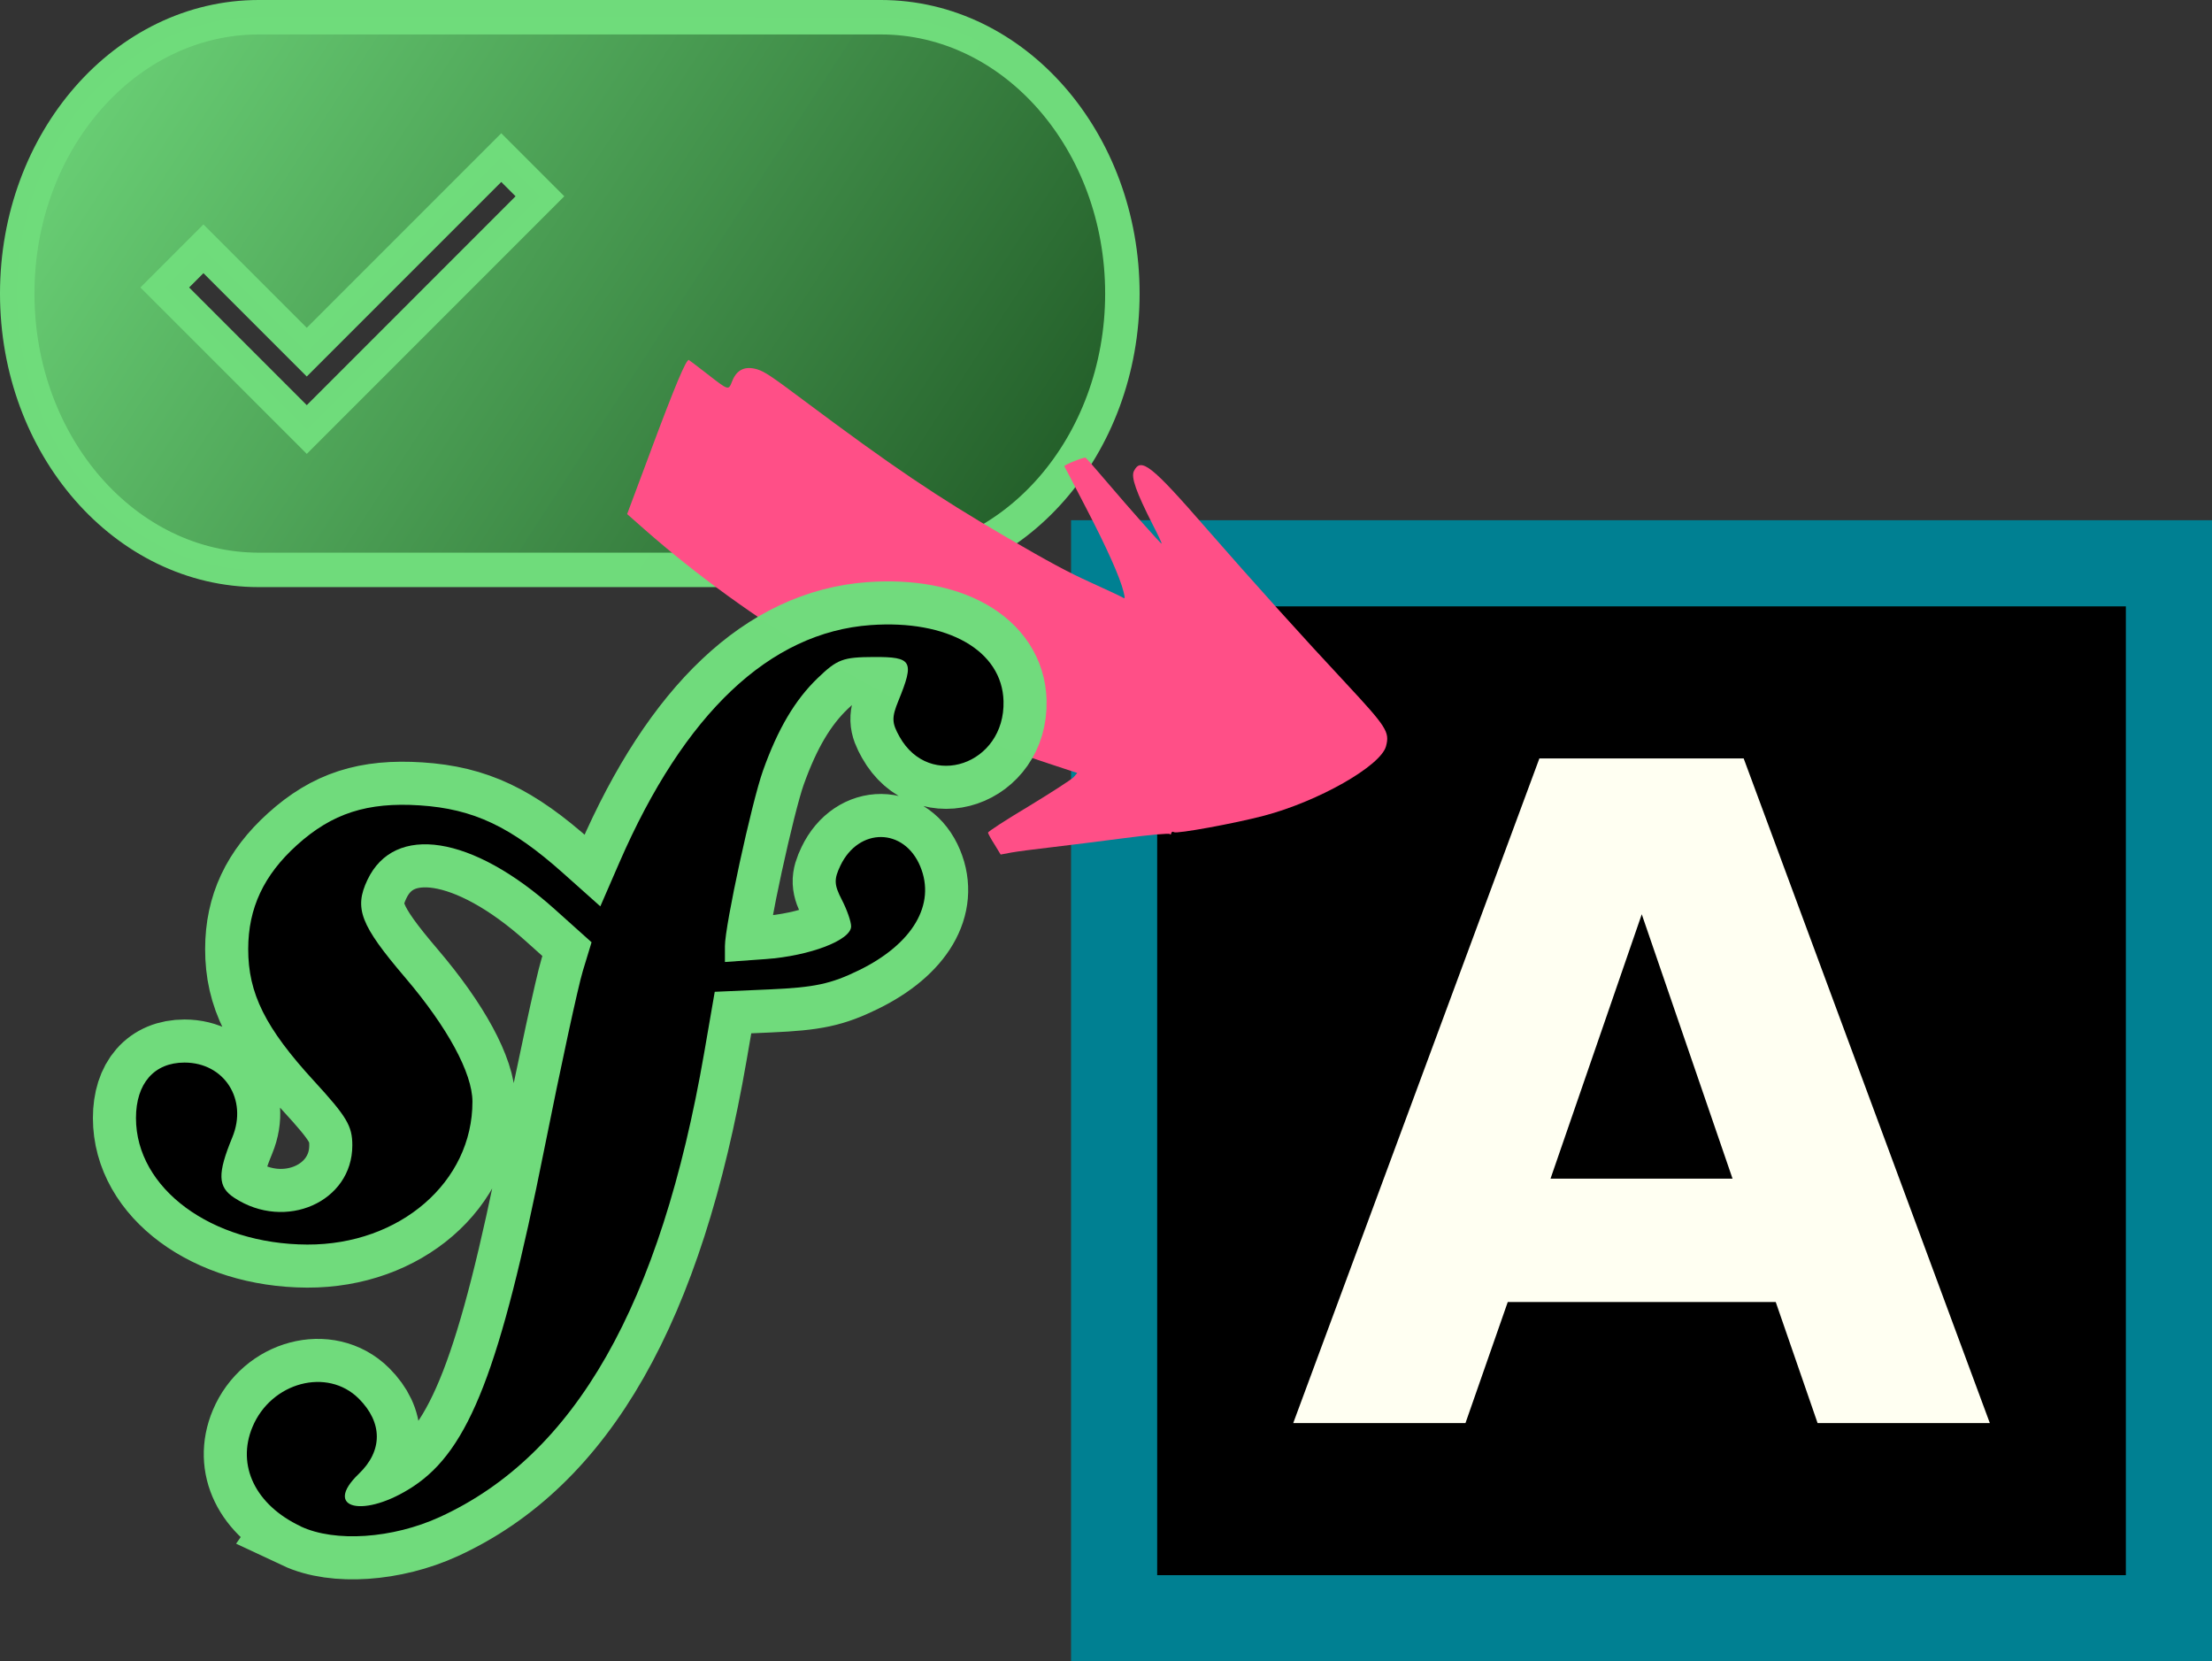 <?xml version="1.0" encoding="UTF-8" standalone="no"?>
<!-- Created with Inkscape (http://www.inkscape.org/) -->

<svg
   xmlns:dc="http://purl.org/dc/elements/1.1/"
   xmlns:cc="http://creativecommons.org/ns#"
   xmlns:rdf="http://www.w3.org/1999/02/22-rdf-syntax-ns#"
   xmlns:svg="http://www.w3.org/2000/svg"
   xmlns="http://www.w3.org/2000/svg"
   xmlns:xlink="http://www.w3.org/1999/xlink"
   xmlns:sodipodi="http://sodipodi.sourceforge.net/DTD/sodipodi-0.dtd"
   xmlns:inkscape="http://www.inkscape.org/namespaces/inkscape"
   width="128.408mm"
   height="96.428mm"
   viewBox="0 0 128.408 96.428"
   version="1.1"
   id="svg864"
   inkscape:version="0.92.5 (2060ec1f9f, 2020-04-08)"
   sodipodi:docname="symfony-form.svg">
  <rect x="0" y="0" width="128.408" height="96.428" fill="#333333" stroke="none"/>
  <defs
     id="defs858">
    <linearGradient
       inkscape:collect="always"
       xlink:href="#linearGradient4683"
       id="linearGradient882"
       gradientUnits="userSpaceOnUse"
       gradientTransform="matrix(0.786,0,0,0.786,-38.712,-50.403)"
       x1="71.329"
       y1="144.486"
       x2="146.546"
       y2="193.245" />
    <linearGradient
       inkscape:collect="always"
       id="linearGradient4683">
      <stop
         style="stop-color:#72dc7e;stop-opacity:0.995"
         offset="0"
         id="stop4679" />
      <stop
         style="stop-color:#1f5825;stop-opacity:1"
         offset="1"
         id="stop4681" />
    </linearGradient>
    <linearGradient
       inkscape:collect="always"
       xlink:href="#linearGradient4683"
       id="linearGradient1474"
       gradientUnits="userSpaceOnUse"
       gradientTransform="matrix(0.786,0,0,0.786,-38.712,-50.403)"
       x1="71.329"
       y1="144.486"
       x2="146.546"
       y2="193.245" />
  </defs>
  <sodipodi:namedview
     id="base"
     pagecolor="#ffffff"
     bordercolor="#666666"
     borderopacity="1.0"
     inkscape:pageopacity="0.0"
     inkscape:pageshadow="2"
     inkscape:zoom="0.98994949"
     inkscape:cx="21.195533"
     inkscape:cy="267.43187"
     inkscape:document-units="mm"
     inkscape:current-layer="layer1"
     showgrid="false"
     fit-margin-top="0"
     fit-margin-left="0"
     fit-margin-right="0"
     fit-margin-bottom="0"
     inkscape:window-width="1920"
     inkscape:window-height="1080"
     inkscape:window-x="1920"
     inkscape:window-y="0"
     inkscape:window-maximized="0" />
  <g
     inkscape:label="Layer 1"
     inkscape:groupmode="layer"
     id="layer1"
     transform="translate(-16.635,-64.51)">
    <g
       transform="translate(56.298,14.151)"
       id="g6027">
      <rect
         y="83.054"
         x="25.012"
         height="61.232"
         width="61.232"
         id="rect5973"
         style="fill:#000000;fill-opacity:1;fill-rule:nonzero;stroke:#008092;stroke-width:5;stroke-miterlimit:4;stroke-dasharray:none;stroke-opacity:1" />
      <g
         id="text5977"
         style="font-style:normal;font-weight:normal;font-size:10.583px;line-height:1.25;font-family:sans-serif;letter-spacing:0px;word-spacing:0px;fill:#fffff2;fill-opacity:1;stroke:none;stroke-width:0.265"
         aria-label="A">
        <path
           id="path6013"
           style="font-style:normal;font-variant:normal;font-weight:bold;font-stretch:normal;font-size:52.917px;font-family:Waree;-inkscape-font-specification:'Waree, Bold';font-variant-ligatures:normal;font-variant-caps:normal;font-variant-numeric:normal;font-feature-settings:normal;text-align:start;writing-mode:lr-tb;text-anchor:start;fill:#fffff2;fill-opacity:1;stroke-width:0.265"
           d="M 63.419,125.93 H 47.864 l -2.455,7.028 h -9.999 L 49.699,94.382 h 11.86 l 14.289,38.576 h -9.999 z m -13.074,-7.157 h 10.568 l -5.271,-15.348 z"
           inkscape:connector-curvature="0" />
      </g>
    </g>
    <path
       style="opacity:1;vector-effect:none;fill:url(#linearGradient1474);fill-opacity:1;stroke-width:3.208;stroke-linecap:butt;stroke-linejoin:miter;stroke-miterlimit:4;stroke-dasharray:none;stroke-dashoffset:0;stroke-opacity:1"
       inkscape:connector-curvature="0"
       d="m 67.772,65.51 h -36.119 c -7.731,0 -14.018,7.185 -14.018,16.039 0,8.853 6.287,16.039 14.018,16.039 h 36.119 c 7.731,0 14.018,-7.185 14.018,-16.039 0,-8.853 -6.287,-16.039 -14.018,-16.039 z m -33.328,23.93 -8.244,-8.244 2.245,-2.245 5.998,5.998 11.291,-11.291 2.245,2.245 z"
       id="path4551" />
    <path
       id="path839"
       d="m 67.772,65.51 h -36.119 c -7.731,0 -14.018,7.185 -14.018,16.039 0,8.853 6.287,16.039 14.018,16.039 h 36.119 c 7.731,0 14.018,-7.185 14.018,-16.039 0,-8.853 -6.287,-16.039 -14.018,-16.039 z m -33.328,23.93 -8.244,-8.244 2.245,-2.245 5.998,5.998 11.291,-11.291 2.245,2.245 z"
       inkscape:connector-curvature="0"
       style="opacity:1;vector-effect:none;fill:url(#linearGradient882);fill-opacity:1;stroke:#70dc7c;stroke-width:2;stroke-linecap:butt;stroke-linejoin:miter;stroke-miterlimit:4;stroke-dasharray:none;stroke-dashoffset:0;stroke-opacity:0.996" />
    <path
       style="fill:#ff4f87;fill-opacity:1;stroke-width:0.011"
       inkscape:connector-curvature="0"
       d="m 54.42,90.657 -1.379,3.692 1.049,0.924 c 2.978,2.617 6.368,5.076 10.23,7.401 4.877,2.938 8.614,4.665 13.506,6.258 l 1.345,0.443 -0.207,0.242 c -0.126,0.137 -1.297,0.892 -2.602,1.686 -1.317,0.787 -2.383,1.475 -2.372,1.54 0.012,0.065 0.178,0.372 0.383,0.689 l 0.351,0.578 0.623,-0.117 c 0.335,-0.062 1.372,-0.195 2.31,-0.304 0.922,-0.106 2.854,-0.35 4.264,-0.534 1.426,-0.187 2.609,-0.294 2.636,-0.231 0.016,0.056 0.057,0.033 0.069,-0.053 0.025,-0.079 0.085,-0.114 0.16,-0.059 0.134,0.112 3.542,-0.51 5.226,-0.956 3.166,-0.834 6.778,-2.89 7.083,-4.032 0.222,-0.828 0.042,-1.108 -2.341,-3.67 -2.481,-2.655 -5.37,-5.862 -8.079,-8.964 -3.204,-3.682 -3.808,-4.16 -4.216,-3.336 -0.175,0.353 0.127,1.206 1.103,3.127 0.311,0.601 0.536,1.082 0.505,1.087 -0.047,0.007 -1.806,-1.971 -3.336,-3.769 -0.539,-0.639 -1.031,-1.194 -1.076,-1.22 -0.09,-0.052 -1.282,0.423 -1.232,0.498 0.018,0.022 0.575,1.092 1.249,2.394 1.21,2.325 1.981,4.045 2.187,4.888 0.095,0.394 0.093,0.427 -0.083,0.314 -0.112,-0.066 -0.947,-0.457 -1.859,-0.87 -1.289,-0.586 -2.354,-1.157 -4.863,-2.615 -4.058,-2.369 -6.578,-4.066 -11.76,-7.939 -1.882,-1.408 -2.273,-1.671 -2.701,-1.802 -0.695,-0.205 -1.176,0.005 -1.446,0.666 -0.229,0.579 -0.179,0.596 -1.539,-0.462 -0.493,-0.38 -0.923,-0.711 -0.979,-0.744 -0.146,-0.085 -0.801,1.472 -2.21,5.252 z"
       id="path4-4"
       inkscape:transform-center-x="-7.8400288"
       inkscape:transform-center-y="-4.7943718" />
    <g
       id="g1492"
       transform="translate(0,94.079)">
      <path
         inkscape:transform-center-y="28.280213"
         inkscape:transform-center-x="10.772699"
         inkscape:connector-curvature="0"
         id="path835"
         d="m 34.096,59.025 c -2.627,-1.234 -3.742,-3.528 -2.804,-5.771 1.087,-2.601 4.346,-3.467 6.173,-1.641 1.393,1.393 1.393,3.028 -3.5e-4,4.363 -2.141,2.051 0.321,2.612 3.175,0.723 3.234,-2.14 5.039,-6.794 7.59,-19.567 0.955,-4.781 1.963,-9.439 2.241,-10.351 l 0.505,-1.659 -2.147,-1.925 c -4.778,-4.284 -9.3,-4.99 -10.863,-1.697 -0.785,1.654 -0.414,2.616 2.187,5.668 2.464,2.892 3.905,5.549 3.908,7.204 0.006,4.664 -4.215,8.316 -9.589,8.296 -5.56,-0.021 -9.943,-3.258 -9.943,-7.342 0,-2.012 1.058,-3.221 2.816,-3.221 2.311,0 3.683,2.142 2.779,4.335 -0.876,2.125 -0.852,2.883 0.113,3.515 2.978,1.951 6.851,0.231 6.851,-3.042 0,-1.132 -0.313,-1.657 -2.23,-3.746 -2.821,-3.074 -3.818,-5.076 -3.814,-7.659 0.004,-2.371 0.902,-4.286 2.826,-6.024 2.043,-1.846 4.089,-2.507 7.14,-2.307 3.115,0.204 5.288,1.233 8.32,3.938 l 2.155,1.923 1.104,-2.54 c 3.77,-8.671 8.734,-13.363 14.585,-13.785 4.486,-0.323 7.64,1.482 7.717,4.417 0.097,3.68 -4.291,5.178 -6.037,2.062 -0.454,-0.81 -0.463,-1.111 -0.062,-2.093 0.938,-2.299 0.8,-2.544 -1.428,-2.534 -1.798,0.008 -2.12,0.128 -3.258,1.221 -1.318,1.267 -2.313,2.948 -3.175,5.365 -0.663,1.86 -2.213,9 -2.213,10.192 v 0.925 l 2.367,-0.169 c 2.567,-0.184 4.959,-1.1 4.959,-1.9 0,-0.275 -0.242,-0.969 -0.538,-1.54 -0.453,-0.875 -0.466,-1.189 -0.084,-1.986 1.068,-2.229 3.695,-2.207 4.633,0.04 0.922,2.208 -0.43,4.504 -3.553,6.032 -1.623,0.794 -2.577,0.999 -5.182,1.113 l -3.193,0.14 -0.612,3.537 c -2.535,14.64 -7.499,23.353 -15.35,26.948 -2.738,1.253 -6.083,1.479 -8.071,0.546 z"
         style="fill:#000000;stroke:#71dc7d;stroke-width:5;stroke-miterlimit:4;stroke-dasharray:none;stroke-opacity:0.996" />
      <path
         style="fill:#000000;stroke:#000000;stroke-width:0;stroke-miterlimit:4;stroke-dasharray:none;stroke-opacity:1"
         d="m 34.096,59.025 c -2.627,-1.234 -3.742,-3.528 -2.804,-5.771 1.087,-2.601 4.346,-3.467 6.173,-1.641 1.393,1.393 1.393,3.028 -3.5e-4,4.363 -2.141,2.051 0.321,2.612 3.175,0.723 3.234,-2.14 5.039,-6.794 7.59,-19.567 0.955,-4.781 1.963,-9.439 2.241,-10.351 l 0.505,-1.659 -2.147,-1.925 c -4.778,-4.284 -9.3,-4.99 -10.863,-1.697 -0.785,1.654 -0.414,2.616 2.187,5.668 2.464,2.892 3.905,5.549 3.908,7.204 0.006,4.664 -4.215,8.316 -9.589,8.296 -5.56,-0.021 -9.943,-3.258 -9.943,-7.342 0,-2.012 1.058,-3.221 2.816,-3.221 2.311,0 3.683,2.142 2.779,4.335 -0.876,2.125 -0.852,2.883 0.113,3.515 2.978,1.951 6.851,0.231 6.851,-3.042 0,-1.132 -0.313,-1.657 -2.23,-3.746 -2.821,-3.074 -3.818,-5.076 -3.814,-7.659 0.004,-2.371 0.902,-4.286 2.826,-6.024 2.043,-1.846 4.089,-2.507 7.14,-2.307 3.115,0.204 5.288,1.233 8.32,3.938 l 2.155,1.923 1.104,-2.54 c 3.77,-8.671 8.734,-13.363 14.585,-13.785 4.486,-0.323 7.64,1.482 7.717,4.417 0.097,3.68 -4.291,5.178 -6.037,2.062 -0.454,-0.81 -0.463,-1.111 -0.062,-2.093 0.938,-2.299 0.8,-2.544 -1.428,-2.534 -1.798,0.008 -2.12,0.128 -3.258,1.221 -1.318,1.267 -2.313,2.948 -3.175,5.365 -0.663,1.86 -2.213,9 -2.213,10.192 v 0.925 l 2.367,-0.169 c 2.567,-0.184 4.959,-1.1 4.959,-1.9 0,-0.275 -0.242,-0.969 -0.538,-1.54 -0.453,-0.875 -0.466,-1.189 -0.084,-1.986 1.068,-2.229 3.695,-2.207 4.633,0.04 0.922,2.208 -0.43,4.504 -3.553,6.032 -1.623,0.794 -2.577,0.999 -5.182,1.113 l -3.193,0.14 -0.612,3.537 c -2.535,14.64 -7.499,23.353 -15.35,26.948 -2.738,1.253 -6.083,1.479 -8.071,0.546 z"
         id="path837"
         inkscape:connector-curvature="0"
         inkscape:transform-center-x="10.772699"
         inkscape:transform-center-y="28.280213" />
    </g>
  </g>
</svg>
